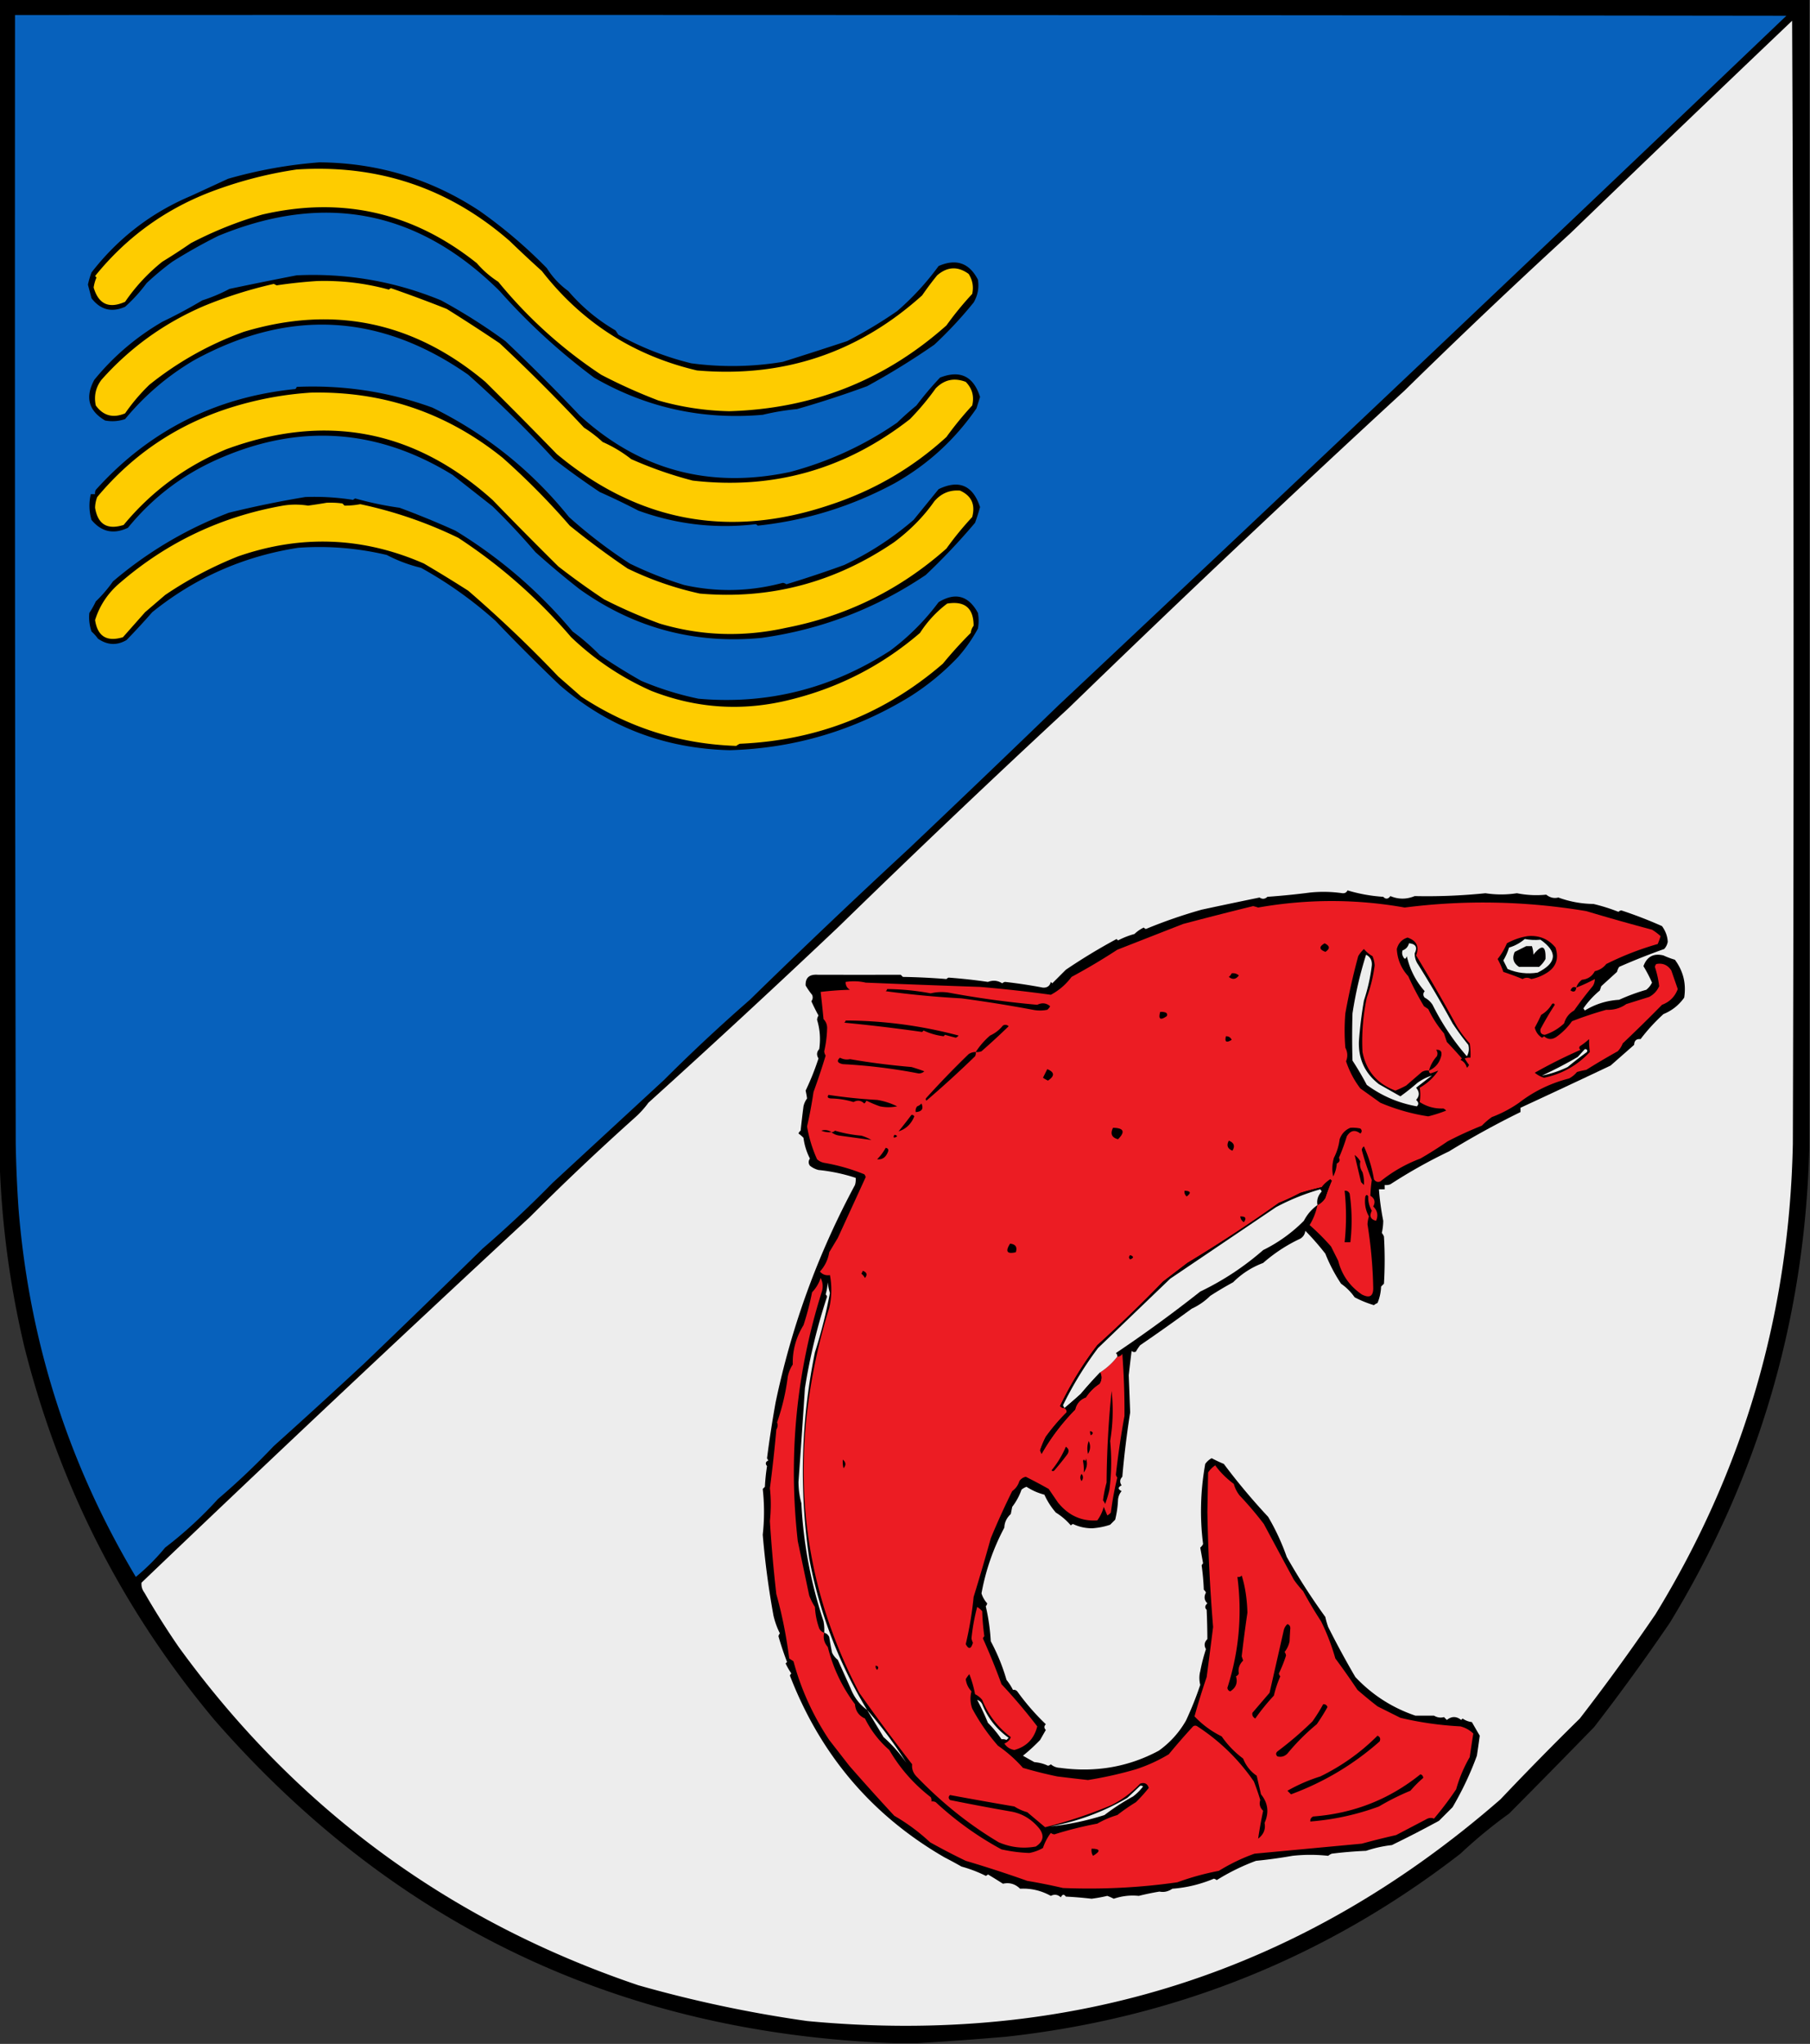 <svg xmlns="http://www.w3.org/2000/svg" width="1266" height="1429" style="shape-rendering:geometricPrecision;text-rendering:geometricPrecision;image-rendering:optimizeQuality;fill-rule:evenodd;clip-rule:evenodd"><rect width="100%" height="100%" fill="#333333" stroke="none"/><path style="opacity:1" d="M-.5-.5h1266v803c-3.05 119.569-35.55 230.24-97.5 332a1497.14 1497.14 0 0 1-53 73 8075.708 8075.708 0 0 1-59.5 60.5 339.034 339.034 0 0 0-34 28c-93.408 72.32-199.408 114.98-318 128a2386.374 2386.374 0 0 1-62 4.5h-16c-191.497-7.01-349.997-82.34-475.5-226-64.121-76.57-108.454-163.57-133-261C6.152 895.653.319 849.32-.5 802.5V-.5z"/><path style="opacity:1" fill="#0761bc" d="M10.5 10.5c413-.167 826 0 1239 .5a86104.269 86104.269 0 0 1-509 482 15079.052 15079.052 0 0 1-105 100.5 5577.101 5577.101 0 0 0-111 105.5 1202.315 1202.315 0 0 0-60 56 638946.195 638946.195 0 0 0-78 72 799.344 799.344 0 0 1-49 46 9419.853 9419.853 0 0 1-83 80.5 5264.049 5264.049 0 0 1-63 57.5 510.094 510.094 0 0 1-39 37 277.376 277.376 0 0 1-37 34 148.915 148.915 0 0 1-20.5 20.5c-47.19-79.02-74.523-164.684-82-257a874.92 874.92 0 0 1-2-46c-.5-263-.667-526-.5-789z"/><path style="opacity:1" fill="#ededed" d="M1253.5 14.5c1.17 261.5 1.33 523.166.5 785-2.37 118.722-34.37 228.39-96 329a1497.14 1497.14 0 0 1-53 73 2221.845 2221.845 0 0 0-55.5 56.5c-138.661 120.88-300.328 172.54-485 155a883.813 883.813 0 0 1-118-25c-132.389-44.75-239.556-123.58-321.5-236.5-8.5-12.33-16.5-25-24-38-1.59-2.15-2.257-4.48-2-7A24414.511 24414.511 0 0 1 370.5 851a1826.81 1826.81 0 0 1 74-70 64.231 64.231 0 0 0 9-10 7815.096 7815.096 0 0 0 133-123 8795.571 8795.571 0 0 1 161-153 12341.917 12341.917 0 0 1 235-222 4780.038 4780.038 0 0 1 116-110 31460.403 31460.403 0 0 1 155-148.5z"/><path style="opacity:1" d="M223.5 113.5c40.847.342 78.18 11.675 112 34a336.307 336.307 0 0 1 47 40c3.928 6.264 8.928 11.597 15 16 9.479 11.062 20.479 20.228 33 27.5l2 3c15.993 8.93 32.993 15.597 51 20 21.352 2.852 42.686 2.519 64-1a3481.23 3481.23 0 0 0 45-14.5 310.857 310.857 0 0 0 35-21c10.778-9.286 20.445-19.786 29-31.5 12.271-5.356 21.438-2.189 27.5 9.5.913 5.685-.087 11.018-3 16a287.222 287.222 0 0 1-27.5 29.5 519.039 519.039 0 0 1-47 29 697.159 697.159 0 0 1-49 16 174.628 174.628 0 0 0-24 4c-42.171 3.709-81.505-4.957-118-26a437.04 437.04 0 0 1-66-60.5c-56.87-56.456-122.537-69.289-197-38.5a374.364 374.364 0 0 0-32 18 195.06 195.06 0 0 0-18 15 110.747 110.747 0 0 1-15 16.5c-9.425 4.143-17.259 2.143-23.5-6l-2.5-9.5a62.035 62.035 0 0 1 2.5-8.5c18.624-23.985 41.791-41.818 69.5-53.5 8.701-4.008 17.368-8.008 26-12 21.077-6.03 42.41-9.863 64-11.5z"/><path style="opacity:1" fill="#fecc00" d="M207.5 118.5c56.881-3.723 106.548 12.944 149 50a919.542 919.542 0 0 0 22.5 21c27.981 35.909 64.148 59.076 108.5 69.5 60.338 5.221 112.838-12.279 157.5-52.5a214.1 214.1 0 0 1 10.5-14c7.132-6.145 14.465-6.479 22-1 2.756 4.272 3.589 8.939 2.5 14a223.677 223.677 0 0 0-18 22c-43.062 38.372-93.729 58.372-152 60a193.408 193.408 0 0 1-49.5-7.5 373.69 373.69 0 0 1-40-18c-27.22-17.969-51.22-39.636-72-65-5.568-3.56-10.568-7.893-15-13-44.482-35.527-94.482-46.86-150-34-17.141 4.884-33.808 11.55-50 20a420.945 420.945 0 0 1-20 13 129.675 129.675 0 0 0-26 28c-11.255 5.032-18.588 1.699-22-10a27.273 27.273 0 0 1 2-7l-1-1c22.418-27.743 50.419-47.743 84-60 18.58-6.811 37.58-11.644 57-14.5z"/><path style="opacity:1" d="M207.5 192.5c35.053-1.638 68.72 4.195 101 17.5a397.3 397.3 0 0 1 45 28.5 1347.688 1347.688 0 0 1 52 52c41.913 38.23 90.913 51.397 147 39.5 27.072-7.182 52.072-18.682 75-34.5a228.547 228.547 0 0 1 13.5-12 228.87 228.87 0 0 1 16.5-19.5c14.051-5.476 23.384-.976 28 13.5l-2.5 8c-15.112 21.967-34.279 39.467-57.5 52.5-30.052 16.132-61.885 25.965-95.5 29.5a3.647 3.647 0 0 0-1.5-1c-28.061 3.308-55.394.141-82-9.5a499.972 499.972 0 0 0-27-13 542.25 542.25 0 0 1-32-23 836.037 836.037 0 0 0-60-59c-61.724-43.106-125.724-46.439-192-10-18.393 10.864-34.393 24.53-48 41-4.547 1.545-9.213 1.879-14 1-11.62-6.886-14.12-16.386-7.5-28.5 13.324-16.314 29.157-29.814 47.5-40.5a355.62 355.62 0 0 0 28-15 112.737 112.737 0 0 0 19-8 2561.35 2561.35 0 0 1 47-9.5z"/><path style="opacity:1" fill="#fecc00" d="M221.5 196.5c17.226-.524 34.059 1.476 50.5 6a3.647 3.647 0 0 1 1.5-1 926.088 926.088 0 0 1 39 14.5 1299.765 1299.765 0 0 1 37 24 1231.38 1231.38 0 0 1 59 59 92.35 92.35 0 0 1 13 10 92.817 92.817 0 0 1 20 12c14.171 6.275 28.504 11.275 43 15 56.325 6.518 106.992-7.815 152-43a184.823 184.823 0 0 0 18-21.5c5.942-6.092 12.942-7.592 21-4.5 4.521 4.623 6.021 10.123 4.5 16.5a236.603 236.603 0 0 0-18 22c-23.562 21.568-50.729 37.402-81.5 47.5-70.341 23.739-134.008 11.906-191-35.5a3559.718 3559.718 0 0 0-50-50.5c-50.165-42.165-106.498-53.832-169-35-24.135 8.729-46.135 21.062-66 37-6.398 6.186-12.065 12.853-17 20-8.422 3.526-15.255 1.693-20.5-5.5-1.406-6.647-.073-12.647 4-18 19.91-22.394 43.743-39.56 71.5-51.5a302.217 302.217 0 0 1 49-15.5l2 1a342.95 342.95 0 0 1 28-3z"/><path style="opacity:1" d="M207.5 270.5c32.726-1.445 64.393 3.389 95 14.5 37.499 18.507 69.332 44.007 95.5 76.5a344.367 344.367 0 0 0 42.5 32.5 262.477 262.477 0 0 0 38 15c23.028 5.132 46.028 4.632 69-1.5a4.933 4.933 0 0 1 2.5 1 782.982 782.982 0 0 0 40.5-13.5c17.622-8.311 33.789-18.811 48.5-31.5 5.863-7.191 11.697-14.358 17.5-21.5 14.293-6.841 23.96-2.674 29 12.5a136.859 136.859 0 0 1-3.5 11 446.382 446.382 0 0 1-34.5 36.5c-34.97 23.544-73.303 38.211-115 44-46.66 4.42-88.993-6.913-127-34a584.238 584.238 0 0 1-31-26 496.609 496.609 0 0 0-30-32l-28-22c-52.74-32.39-107.407-36.057-164-11-24.785 10.908-45.785 26.908-63 48-10.04 4.765-18.54 2.931-25.5-5.5-1.733-5.917-1.9-11.917-.5-18h3a4.932 4.932 0 0 1 .5-3c37.213-41.357 83.713-64.857 139.5-70.5.556-.383.889-.883 1-1.5z"/><path style="opacity:1" fill="#fecc00" d="M217.5 274.5c50.273-1.105 94.939 14.062 134 45.5a509.611 509.611 0 0 1 47 47.5 583.577 583.577 0 0 0 40.5 30 226.61 226.61 0 0 0 50.5 17.5c49.158 4.275 94.491-7.725 136-36 11.275-8.433 20.608-17.933 28-28.5 4.808-5.576 10.808-8.076 18-7.5 7.996 3.61 10.829 9.777 8.5 18.5a223.677 223.677 0 0 0-18 22c-32.358 28.762-69.858 47.262-112.5 55.5-29.878 6.57-59.211 5.57-88-3a352.795 352.795 0 0 1-39-17 530.046 530.046 0 0 1-32-23 3015.268 3015.268 0 0 1-46-46.5c-54.684-49.036-116.684-60.87-186-35.5-28.495 11.789-52.495 29.456-72 53-11.418 3.632-18.085-.368-20-12a22.12 22.12 0 0 1 1.5-7.5c25.669-30.77 57.836-51.937 96.5-63.5 17.457-5.194 35.124-8.361 53-9.5z"/><path style="opacity:1" d="M213.5 347.5a172.763 172.763 0 0 1 33.5 2 3.647 3.647 0 0 1 1.5-1 232.652 232.652 0 0 0 31 6.5 615.586 615.586 0 0 1 39 16c31.147 18.975 58.481 42.475 82 70.5a150.407 150.407 0 0 1 19 16.5 407.687 407.687 0 0 0 29 18 214.321 214.321 0 0 0 40 12.5c48.032 4.261 92.698-6.906 134-33.5 13-9.667 24.333-21 34-34 11.74-7.088 20.906-4.588 27.5 7.5a30.485 30.485 0 0 1 0 11c-3.953 7.266-8.62 13.933-14 20a175.281 175.281 0 0 1-33.5 27.5c-38.764 23.687-80.764 36.187-126 37.5-45.476-1.073-85.143-16.24-119-45.5a1433.5 1433.5 0 0 1-45-45 282.98 282.98 0 0 0-52-37 104.129 104.129 0 0 1-24-9c-20.484-4.85-41.151-6.517-62-5-38.107 5.916-72.107 20.916-102 45a501.833 501.833 0 0 1-18 19.5c-6.763 3.929-13.43 3.596-20-1a31.83 31.83 0 0 0-4.5-5c-1.469-4.343-1.969-8.676-1.5-13 1.7-2.539 3.2-5.205 4.5-8a95.12 95.12 0 0 0 12-14c24.191-20.601 51.191-36.601 81-48a712.148 712.148 0 0 1 53.5-11z"/><path style="opacity:1" fill="#fecc00" d="M228.5 351.5a60.931 60.931 0 0 1 11 .5l1.5 1.5c3.639.03 7.306-.304 11-1 23.732 5.022 46.565 12.856 68.5 23.5 29.451 19.263 55.785 42.43 79 69.5 16.494 15.747 35.161 28.247 56 37.5 32.015 12.543 64.682 14.543 98 6 33.698-8.395 63.698-23.895 90-46.5 5.103-7.938 11.436-14.771 19-20.5 12.306-2.021 18.473 3.146 18.5 15.5-1.117 1.449-1.784 3.116-2 5a293.302 293.302 0 0 0-19.5 21.5c-40.479 35.002-87.812 53.669-142 56a9.454 9.454 0 0 0-2.5 1.5c-39.431-1.302-75.597-12.802-108.5-34.5a3935.137 3935.137 0 0 0-16-14 891.356 891.356 0 0 0-63-60 981.328 981.328 0 0 0-31-19c-42.586-18.653-85.92-20.32-130-5-18.033 7.181-35.033 16.181-51 27l-14 12c-5.19 5.854-10.356 11.687-15.5 17.5-11.265 3.435-17.765-.565-19.5-12 3.33-10.523 9.33-19.357 18-26.5 32.746-28.118 70.579-45.951 113.5-53.5 5.641-.929 11.475-.929 17.5 0 4.467-.614 8.8-1.28 13-2z"/><path style="opacity:1" d="M942.5 622.5a110.2 110.2 0 0 0 25 4.5c1.74 1.827 3.407 1.66 5-.5 5.613 2.351 11.28 2.351 17 0 16.45.36 32.95-.307 49.5-2a71.81 71.81 0 0 0 22 0c6.85 1.371 13.68 1.704 20.5 1 2.65 2.108 5.48 2.775 8.5 2 7.88 2.889 16.05 4.389 24.5 4.5a125.61 125.61 0 0 1 17.5 5.5 3.947 3.947 0 0 1 2-1 298.165 298.165 0 0 1 28.5 11c2.51 3.511 3.84 7.177 4 11-.36 1.921-1.19 3.588-2.5 5a455.682 455.682 0 0 0-31.5 12.5 11.381 11.381 0 0 0-1.5 3.5c-3.67 3.333-7.33 6.667-11 10-.33 1-.67 2-1 3a62.113 62.113 0 0 0-11.5 12.5c.33.5.67 1 1 1.5 7.32-4.485 15.32-6.985 24-7.5a138.542 138.542 0 0 1 19-7 14.506 14.506 0 0 0 4-5 98.648 98.648 0 0 0-6-11.5c2.41-6.663 7.08-9.163 14-7.5a57.798 57.798 0 0 0 8 3c5.86 7.904 8.03 16.737 6.5 26.5-3.71 5.239-8.54 9.072-14.5 11.5-6.06 5.541-11.39 11.374-16 17.5-2.89-.28-4.39 1.053-4.5 4-5.53 4.87-11.03 9.703-16.5 14.5a7141.14 7141.14 0 0 1-63 29.5v3a613.418 613.418 0 0 0-50 27.5 359.66 359.66 0 0 0-41 23 8.43 8.43 0 0 1-4 .5v3h-4a177.653 177.653 0 0 0 3 22 38.555 38.555 0 0 1-1 8.5 9.454 9.454 0 0 1 1.5 2.5c.667 11 .667 22 0 33l-2 2c-.145 4.023-.979 7.856-2.5 11.5a9.454 9.454 0 0 0-2.5 1.5 73.697 73.697 0 0 1-13.5-5.5 38.199 38.199 0 0 0-9.5-9.5 113.72 113.72 0 0 1-11-21 183.55 183.55 0 0 0-14-16c-.293 2.425-1.459 4.258-3.5 5.5-9.423 4.406-18.089 10.073-26 17-7.953 2.979-14.953 7.479-21 13.5a255.664 255.664 0 0 0-16 9.5c-3.735 3.714-8.069 6.714-13 9a1359.28 1359.28 0 0 1-36 25.5 32.367 32.367 0 0 0-3 4.5c-1.049.492-2.049.326-3-.5a1257.935 1257.935 0 0 0-2 17c.339 8.7.672 17.367 1 26a642.892 642.892 0 0 0-5.5 45c-1.788 1.83-1.954 3.83-.5 6-2.667 1.33-2.667 2.67 0 4-1.434 1.72-2.267 3.72-2.5 6a68.88 68.88 0 0 1-2 14c-1.167 1.17-2.333 2.33-3.5 3.5-3.755 1.32-7.922 2.16-12.5 2.5-4.798.01-9.298-.99-13.5-3-.586.21-1.086.54-1.5 1a44.983 44.983 0 0 0-10.5-9 50.617 50.617 0 0 1-8-12.5 42.041 42.041 0 0 1-12.5-5.5 11.126 11.126 0 0 0-3.5 2 42.55 42.55 0 0 1-6.5 12l-1 5c-2.941 2.8-4.441 5.97-4.5 9.5-7.706 14.45-13.039 29.78-16 46 .798 2.59 2.131 4.92 4 7a3.947 3.947 0 0 1-1 2 144.016 144.016 0 0 1 3.5 24.5 137.79 137.79 0 0 1 11 27c1.813 2.26 3.313 4.59 4.5 7 1.175-.22 2.175.11 3 1a164.439 164.439 0 0 0 20 23c-1.333 1.33-1.333 2.67 0 4a1878.3 1878.3 0 0 0-4 7 124.2 124.2 0 0 1-12 11c2.58 1.5 5.247 3 8 4.5 3.332.25 6.499 1.08 9.5 2.5a3.92 3.92 0 0 0 2-1c1.826 1.57 3.993 2.41 6.5 2.5 24.824 3.37 47.824-.63 69-12 7.858-5.62 14.191-12.62 19-21a234.05 234.05 0 0 0 10-25c-.787-3.37-.787-6.54 0-9.5a124.153 124.153 0 0 1 4-15.5c-1.482-2.59-1.148-4.93 1-7a552.28 552.28 0 0 0-.5-20.5c-1.452-1.41-1.285-2.91.5-4.5-2.206-2.21-2.54-4.71-1-7.5a4.473 4.473 0 0 0-1.5-2 166.19 166.19 0 0 0-1.5-17c.209-.59.543-1.09 1-1.5l-2-11a7.239 7.239 0 0 0 2-2.5c-2.372-18.46-1.872-37.13 1.5-56a12.965 12.965 0 0 1 4.5-4 97.876 97.876 0 0 0 8.5 4 447.676 447.676 0 0 0 31 37c5.226 8.87 9.56 18.21 13 28a444.377 444.377 0 0 0 27 42 54.628 54.628 0 0 0 2 7 612.462 612.462 0 0 0 19 35c11.738 12.47 25.738 21.47 42 27 4.348.01 8.681.01 13 0 2.32 1.34 4.66 1.68 7 1l2 2c3.33-2.67 6.67-2.67 10 0l1-1c1.94 1.36 4.11 2.2 6.5 2.5 1.8 3.15 3.63 6.31 5.5 9.5-.6 4.59-1.27 9.26-2 14-4.46 12.26-10.12 24.26-17 36l-9.5 9.5a769.423 769.423 0 0 1-33 17 86.09 86.09 0 0 0-18 4c-8.029.34-16.029 1-24 2-.916.37-1.75.87-2.5 1.5-8.4-.92-16.733-.92-25 0a339.215 339.215 0 0 1-25.5 3.5 150.407 150.407 0 0 0-27.5 13.5 3.92 3.92 0 0 0-2-1c-9.459 3.95-19.126 6.28-29 7-2.865 1.97-5.865 2.64-9 2-4.86.8-9.693 1.8-14.5 3-5.857-.62-11.69.05-17.5 2a36.526 36.526 0 0 0-4.5-2c-3.618.85-7.284 1.52-11 2-5.98-.7-11.98-1.2-18-1.5-1.249-1.82-2.415-1.66-3.5.5-2.167-1.96-4.501-2.3-7-1-6.791-3.75-13.958-5.41-21.5-5-3.388-3.35-7.388-4.51-12-3.5a362.67 362.67 0 0 0-10.5-6.5c-.414.46-.914.79-1.5 1a93.24 93.24 0 0 0-17-6.5 345.996 345.996 0 0 0-12-6.5c-50.593-29.27-86.593-71.6-108-127 .209-.59.543-1.09 1-1.5a48.485 48.485 0 0 1-4-7c.333-.33.667-.67 1-1a212.808 212.808 0 0 1-6-18c.145-.77.478-1.44 1-2a55.672 55.672 0 0 1-4.5-12.5 583.453 583.453 0 0 1-7.5-56.5c1.185-10.6 1.185-21.26 0-32l1.5-1.5c.246-4.87.746-9.71 1.5-14.5-1.398-1.65-1.064-2.98 1-4a3.595 3.595 0 0 1-1-1.5 781.711 781.711 0 0 1 6-39c11.163-53.298 29.663-103.964 55.5-152a12.93 12.93 0 0 0 .5-5 121.736 121.736 0 0 0-26-5.5 15.39 15.39 0 0 1-6-3c-1.149-1.604-1.149-3.27 0-5a43.4 43.4 0 0 1-4.5-14.5 23.65 23.65 0 0 0-3.5-3 4.457 4.457 0 0 1 1.5-2 664.489 664.489 0 0 1 2-17 14.325 14.325 0 0 1 2.5-5.5 62.323 62.323 0 0 0-1-5.5 183.337 183.337 0 0 0 9-22.5c-1.476-2.349-1.31-4.516.5-6.5 1.019-7.043.519-13.876-1.5-20.5a6.293 6.293 0 0 1 1-3 130.732 130.732 0 0 1-5-10c1.054-1.388 1.22-2.888.5-4.5a48.247 48.247 0 0 1-4.5-6.5c-.245-5.407 2.588-7.907 8.5-7.5 19.543.047 38.877.047 58 0l1.5 1.5c10.244.179 20.41.679 30.5 1.5a3.647 3.647 0 0 1 1.5-1 385.699 385.699 0 0 1 27.5 3c3.588-1.341 6.921-1.007 10 1a3.943 3.943 0 0 1 2-1 349.56 349.56 0 0 1 26.5 4c2.972.147 4.806-1.187 5.5-4l1 1 9.5-9.5a409.152 409.152 0 0 1 35.5-21.5l1 1a56.97 56.97 0 0 1 11.5-4.5 24.108 24.108 0 0 1 6.5-4.5c.414.457.914.791 1.5 1a350.705 350.705 0 0 1 39-13.5 4191.96 4191.96 0 0 1 40.5-8.5c1.923 1.302 3.757 1.135 5.5-.5a504.1 504.1 0 0 0 30-3 92.516 92.516 0 0 1 22.5.5c1.699.113 2.866-.553 3.5-2z"/><path style="opacity:1" fill="#ec1c23" d="M1102.5 690.5c4.48-1.743 8.82-3.743 13-6 .01 1.808-.49 3.475-1.5 5a270.366 270.366 0 0 0-13 17c-3.52 2.016-5.85 5.016-7 9a35.1 35.1 0 0 1-13.5 8c-2.39-.212-3.39-1.545-3-4a224.043 224.043 0 0 1 10-17c-.5-1.021-1.17-1.188-2-.5a20.187 20.187 0 0 1-7.5 7.5 145.73 145.73 0 0 1-4.5 9c.78 3.05 2.44 5.384 5 7a3.595 3.595 0 0 0 1.5-1c2.59 2.337 5.43 2.504 8.5.5a44.204 44.204 0 0 0 11-11c7.8-3.046 15.8-5.712 24-8 5.22.25 9.88-1.083 14-4 5.33-1.667 10.67-3.333 16-5 3.19-1.695 5.53-4.195 7-7.5a66.131 66.131 0 0 0-3-13.5 3.92 3.92 0 0 1 1-2c4.45-.86 7.95.64 10.5 4.5 1.51 4.344 3.01 8.677 4.5 13-1.97 5.308-5.64 8.974-11 11a1060.081 1060.081 0 0 1-27.5 27 15.815 15.815 0 0 1-3.5 5.5c-7.46 4.15-14.8 8.484-22 13-2.2.373-4.36.873-6.5 1.5a18.073 18.073 0 0 1-5.5 4.5c-13.02 3.344-24.68 9.01-35 17a86.364 86.364 0 0 1-19 10 47.281 47.281 0 0 0-7 6 253.213 253.213 0 0 0-24 11 286.21 286.21 0 0 1-19 12c-10.255 3.85-19.589 9.183-28 16-1.867.711-3.367.211-4.5-1.5a92.102 92.102 0 0 0-7-23c-.87.608-1.37 1.441-1.5 2.5a176.452 176.452 0 0 0 7 21 96.924 96.924 0 0 0-1 11c3.02 1.89 3.686 4.39 2 7.5 2.972 2.906 3.639 6.24 2 10-3.873-.924-4.873-3.258-3-7-1.82-3.275-2.653-6.609-2.5-10-.667-1.333-1.333-1.333-2 0-.751 4.925.082 9.591 2.5 14a20.111 20.111 0 0 0-1 5.5 322.582 322.582 0 0 1 4 44c.218 6.225-2.448 7.892-8 5-8.488-5.818-13.988-13.652-16.5-23.5l-5-10a159.435 159.435 0 0 0-15-15c2.589-4.207 4.422-8.874 5.5-14 2.24-1.068 4.074-2.734 5.5-5 1.295-4.11 2.795-8.11 4.5-12l-1-1a23.605 23.605 0 0 0-6 5.5 249.034 249.034 0 0 0-15 4c-4.88 2.607-9.88 4.94-15 7a1024.164 1024.164 0 0 1-64 42l-17 13a966.672 966.672 0 0 1-46 44.5 244.08 244.08 0 0 0-26 42.5c.744 1.039 1.744 1.539 3 1.5 1.239.712 1.739 1.712 1.5 3a142.312 142.312 0 0 0-14.5 17 69.336 69.336 0 0 0-4 9.5l1 2.5c6.43-11.28 14.263-21.614 23.5-31 1.023-4.258 3.523-7.091 7.5-8.5 2.5-3.833 5.667-7 9.5-9.5 1.656-2.553 1.823-5.219.5-8a47.06 47.06 0 0 0 12-11c1.517-.011 2.684-.677 3.5-2a521.13 521.13 0 0 1 1.5 43.5 606.962 606.962 0 0 0-6 41c.145.77.478 1.44 1 2a217.55 217.55 0 0 0-4.5 24.5 7.248 7.248 0 0 1-2.5 2l-2.5-6a27.904 27.904 0 0 1-4.5 9.5c-10.999.73-20.166-3.43-27.5-12.5-2.167-3.17-4.333-6.33-6.5-9.5a357.983 357.983 0 0 0-16-8.5c-1.883.38-3.383 1.38-4.5 3-.861 2.87-2.528 5.2-5 7a513.783 513.783 0 0 0-15 33 1491.4 1491.4 0 0 1-12 41c-1.058 10.92-2.891 21.92-5.5 33 2.026 3.86 3.692 3.53 5-1-.487-.95-.82-1.95-1-3 .739-7.46 2.072-14.8 4-22 1.314.81 2.481 1.81 3.5 3 .19 5.92.69 11.75 1.5 17.5-.457.41-.791.91-1 1.5a464.944 464.944 0 0 1 13 32 389.739 389.739 0 0 1 25 29.5c-2.148 8.65-7.481 14.15-16 16.5-3.012-.5-5.345-2-7-4.5 2.343-1.01 3.843-2.51 4.5-4.5-9.065-6.79-15.732-15.45-20-26a14.506 14.506 0 0 0-5-4 78.105 78.105 0 0 0-4-14 20.737 20.737 0 0 0-2.5 3.5c.419 3.28 1.753 6.11 4 8.5-1.062 4-.895 8 .5 12a138.524 138.524 0 0 0 18 26 97.17 97.17 0 0 1 17.5 15.5c7.852 2.3 15.852 4.3 24 6 7.173.88 14.339 1.72 21.5 2.5a273.244 273.244 0 0 0 33.5-7.5c8.09-2.64 15.757-6.14 23-10.5a462.35 462.35 0 0 1 17-19.5c1-.67 2-.67 3 0 15.748 10.27 28.914 23.1 39.5 38.5 1.71 4.31 3.21 8.64 4.5 13-.92 2.77-.254 5.27 2 7.5a325.21 325.21 0 0 0-3.5 19.5c3.847-2.92 5.347-6.59 4.5-11 3.254-7.3 2.421-13.97-2.5-20l-3-13c-4.337-2.97-7.503-6.97-9.5-12-5.882-4.38-10.882-9.55-15-15.5-7.21-3.55-13.544-8.22-19-14a498.011 498.011 0 0 1 8.5-27.5c1.53-11.53 3.03-23.2 4.5-35a1261.293 1261.293 0 0 1-4-80.5l.5-27.5c1.333-2 3-3.67 5-5 3.33 4.67 7.664 9 13 13a22.557 22.557 0 0 0 4 8 244.244 244.244 0 0 1 17 20 8169.342 8169.342 0 0 0 21 39 74.335 74.335 0 0 0 6.5 8 291.918 291.918 0 0 0 12.5 21c4.09 8.25 7.423 16.92 10 26a547.47 547.47 0 0 1 15.5 22c4.563 3.96 9.23 7.8 14 11.5a4676.71 4676.71 0 0 0 16 8c13.555 3.23 27.56 5.23 42 6 3.45.89 6.45 2.56 9 5-.86 5.45-1.7 10.95-2.5 16.5-4.08 7.01-7.25 14.51-9.5 22.5-4.76 7.1-9.93 13.94-15.5 20.5-1.77-.78-3.603-.61-5.5.5-7 3.67-14 7.33-21 11a554.162 554.162 0 0 0-24 6c-25.011 2.33-50.011 4.67-75 7-8.447 2.97-16.78 6.97-25 12a187.179 187.179 0 0 0-29 8c-26.123 3.76-52.789 5.1-80 4a416.527 416.527 0 0 0-25-5 841.244 841.244 0 0 0-43-14 454.666 454.666 0 0 1-25-13 136.526 136.526 0 0 0-25-18.5 1638.177 1638.177 0 0 1-31.5-35l-14-18c-11.416-17.15-19.75-35.48-25-55-1-.67-2-1.33-3-2-1.962-15.58-4.962-30.58-9-45a984.551 984.551 0 0 1-4.5-51c.811-8.02.811-15.69 0-23a961.554 961.554 0 0 0 4.5-41c1.019-1.769 1.186-3.436.5-5a154.22 154.22 0 0 0 7.5-32c.644-3.109 1.811-5.943 3.5-8.5-.253-9.814 2.247-18.981 7.5-27.5a194.295 194.295 0 0 0 6-23 26.347 26.347 0 0 0 6-10c1.457 2.866 1.79 5.866 1 9-18.052 56.921-23.718 115.25-17 175l8 38a41.244 41.244 0 0 0 4 8 52.475 52.475 0 0 0 3 15c.759 1.56 1.926 2.56 3.5 3-.895 3.67-.062 7.01 2.5 10 3.654 14.64 9.988 27.97 19 40 .383 4.71 2.717 8.05 7 10 4.239 8.5 9.905 15.83 17 22 7.435 12.78 17.102 23.78 29 33 .483.95.649 1.95.5 3a4.949 4.949 0 0 1 3 .5c13.991 12.98 29.325 23.98 46 33 6.608 1.47 13.108 2.3 19.5 2.5 3.402-.64 6.569-1.8 9.5-3.5a35.557 35.557 0 0 1 5.5-10.5c.725.56 1.558.89 2.5 1a254.535 254.535 0 0 1 30-7.5c4.355-2.54 9.021-4.54 14-6 4.159-3.25 8.492-6.25 13-9 3.242-3.18 6.242-6.51 9-10-.943-2.98-2.943-3.98-6-3a73.426 73.426 0 0 1-20 15 317.348 317.348 0 0 1-46.5 15.5c-4.187-3.52-8.353-7.02-12.5-10.5a32.621 32.621 0 0 1-9-4 2856.41 2856.41 0 0 1-45-8c-1.211 1.11-1.211 2.28 0 3.5a1578.46 1578.46 0 0 0 42.5 8c7.943 1.37 14.61 5.37 20 12 3.599 4.91 2.766 9.07-2.5 12.5-8.887 1.64-17.554.64-26-3-20.425-12.14-39.425-27.3-57-45.5-2.703-2.63-3.869-5.63-3.5-9a1353.628 1353.628 0 0 1-37-50c-32.979-62.84-44.979-129.51-36-200a397.818 397.818 0 0 1 15-69c1.77-7.632 1.937-15.299.5-23-2.864.436-5.197-.397-7-2.5 3.481-3.83 5.648-8.33 6.5-13.5l6-10c6.49-14.121 12.99-28.287 19.5-42.5a3.943 3.943 0 0 0-1-2 134.152 134.152 0 0 0-28-8c-1.921-.36-3.588-1.194-5-2.5a91.857 91.857 0 0 1-7-23 302.273 302.273 0 0 0 4.5-24 493.958 493.958 0 0 0 8.5-25.5 6.293 6.293 0 0 1-1-3c1.201-5.322 1.868-10.489 2-15.5.205-2.729-.628-5.062-2.5-7a905.846 905.846 0 0 0-2-19 220.832 220.832 0 0 1 20.5-1.5c-2.107-1.264-3.107-3.097-3-5.5 4.848-.713 9.515-.547 14 .5a12235.32 12235.32 0 0 0 80 3 936.194 936.194 0 0 1 49.5 5.5c5.732-3.061 10.565-7.227 14.5-12.5a436.453 436.453 0 0 0 32-19 34996.13 34996.13 0 0 1 46-18 2683.347 2683.347 0 0 1 49-12.5c1.189.256 2.356.589 3.5 1 34.401-6.044 68.568-6.044 102.5 0 42.22-5.399 84.55-4.566 127 2.5 15.58 4.653 30.91 8.986 46 13a39.546 39.546 0 0 1 6 4.5 65.6 65.6 0 0 1-2 5.5 207.626 207.626 0 0 0-36 14c-2.03 2.579-4.7 4.246-8 5-1.94 3.607-4.94 5.607-9 6-1.94 1.432-3.27 3.265-4 5.5z"/><path style="opacity:1" d="M1068.5 654.5c8.02-.714 14.52 1.953 19.5 8 2.65 8.2.15 14.367-7.5 18.5a29.815 29.815 0 0 1-9.5 3.5c-2.05-1.192-4.05-1.192-6 0a210.779 210.779 0 0 0-13.5-5c-1.02-3.055-2.36-6.055-4-9a45.392 45.392 0 0 0 6.5-11c4.65-2.551 9.48-4.218 14.5-5zM984.5 655.5c6.355 2.164 8.355 6.331 6 12.5a1204.32 1204.32 0 0 1 28.5 49.5 79.325 79.325 0 0 0 9 12c.5 3.317.67 6.65.5 10a8.43 8.43 0 0 0-4 .5 33.095 33.095 0 0 0 3 4.5 4.486 4.486 0 0 1-1.5 2c-.69-2.557-2.19-4.391-4.5-5.5.33-.333.67-.667 1-1a265.368 265.368 0 0 0-10.5-11.5c-.67-2-1.33-4-2-6a76.476 76.476 0 0 1-11-17l-3-2a199.481 199.481 0 0 1-11-21c-4.931-5.402-7.597-11.735-8-19 1.085-4.1 3.585-6.767 7.5-8z"/><path style="opacity:1" fill="#edeeed" d="M1066.5 656.5c3.62.686 7.29.852 11 .5 12.17 8.56 11.5 16.227-2 23-7.27 1.149-14.27.316-21-2.5l-3-6c1.73-2.87 3.06-5.87 4-9 4.11-1.222 7.78-3.222 11-6z"/><path style="opacity:1" d="M926.5 659.5c3.767 1.826 3.933 3.826.5 6-4.39-1.66-4.556-3.66-.5-6z"/><path style="opacity:1" fill="#edeeed" d="M985.5 659.5c4.769.427 6.103 2.76 4 7-.034 2.933.799 5.6 2.5 8a789.947 789.947 0 0 1 24 41 190.538 190.538 0 0 0 11 15c.75 2.803.42 5.47-1 8-9.48-10.931-17.48-22.931-24-36-1.41-2.151-3.239-3.818-5.5-5-1.247-1.506-1.247-3.006 0-4.5-6.248-7.061-10.415-15.227-12.5-24.5-.743 2.145-1.576 2.311-2.5.5-.83-1.465-.996-2.965-.5-4.5 2.391-.89 3.891-2.557 4.5-5z"/><path style="opacity:1" d="M1067.5 661.5h4c.7 2.178 1.04 4.178 1 6 6.03-7.523 8.87-6.523 8.5 3a18.746 18.746 0 0 1-4.5 5.5c-4.74-.035-9.4-.035-14 0-4.03-2.628-5.03-6.128-3-10.5 2.69-1.343 5.35-2.676 8-4zM999.5 748.5c-.131.876.202 1.543 1 2 1.88-.593 3.72-1.26 5.5-2-3.22 4.872-7.551 8.872-13 12a30.73 30.73 0 0 1 0 10c4.963 3.228 10.46 4.728 16.5 4.5.81.308 1.47.808 2 1.5a100.28 100.28 0 0 1-12.5 4c-11.32-1.69-22.486-4.857-33.5-9.5a4243.772 4243.772 0 0 0-14-10c-4.36-5.717-7.693-12.05-10-19 1.292-3.221 1.126-6.387-.5-9.5-.667-8-.667-16 0-24a473.29 473.29 0 0 1 9-40 22.755 22.755 0 0 1 4-5 21.53 21.53 0 0 0 6 5 19.717 19.717 0 0 1 1.5 6.5 105.89 105.89 0 0 1-5.5 22.5 146.765 146.765 0 0 0-3 38c2.579 13.252 10.246 22.252 23 27a76.643 76.643 0 0 0 7.5-3.5c3.626-3.157 7.293-6.323 11-9.5 1.545-.952 3.212-1.285 5-1z"/><path style="opacity:1" fill="#edeeed" d="M955.5 667.5c2.942 1.482 4.276 3.982 4 7.5a123.983 123.983 0 0 1-5.5 24.5 291.73 291.73 0 0 0-3.5 28.5c-.451 12.43 4.216 22.43 14 30l15 8.5a163.62 163.62 0 0 0 12-9.5c3.201-2.267 6.534-3.934 10-5a2230.316 2230.316 0 0 0-11 8.5c2.473 2.914 2.473 5.748 0 8.5 1.812 1.627 1.979 3.127.5 4.5-12.857-2.284-24.524-7.284-35-15a215.783 215.783 0 0 0-10-17 558.573 558.573 0 0 1 0-33 271.02 271.02 0 0 1 9.5-41z"/><path style="opacity:1" d="M861.5 680.5c1.929-.269 3.595.231 5 1.5-2.047 2.766-4.38 3.099-7 1 .881-.708 1.547-1.542 2-2.5zM1102.5 690.5c-.33 2.775-1.67 3.441-4 2 .87-2.296 2.2-2.963 4-2zM620.5 691.5a175.18 175.18 0 0 1 30.5 3 31.7 31.7 0 0 1 12.5-.5 660.769 660.769 0 0 0 62 8.5c3.354-1.613 6.354-1.28 9 1a7.248 7.248 0 0 1-2 2.5 25.238 25.238 0 0 1-10 0 973.684 973.684 0 0 0-50-8 664.937 664.937 0 0 1-53-5c.556-.383.889-.883 1-1.5zM811.5 707.5a8.43 8.43 0 0 1 4 .5c.951.718 1.117 1.551.5 2.5-4.409 3.051-5.909 2.051-4.5-3zM591.5 713.5c26.658.094 52.991 3.594 79 10.5a4.457 4.457 0 0 1-2 1.5 167.912 167.912 0 0 1-7.5-2l-1 1a46.809 46.809 0 0 1-14-4l-1 1a1174.275 1174.275 0 0 0-54.5-6.5c.556-.383.889-.883 1-1.5zM682.5 735.5c2.634-4.155 5.967-7.988 10-11.5 3.543-1.608 6.543-3.942 9-7 1.444-.781 2.777-.614 4 .5a488.572 488.572 0 0 1-19 17.5 8.43 8.43 0 0 1-4 .5zM857.5 724.5c1.859-.039 3.192.794 4 2.5-3.713 2.287-5.047 1.454-4-2.5zM1111.5 726.5c-.09 2.811.08 5.811.5 9-8.72 9.362-19.38 15.362-32 18a17.924 17.924 0 0 1-6.5-3.5 357.81 357.81 0 0 1 32-16c-.95-.718-1.12-1.551-.5-2.5a50.795 50.795 0 0 0 6.5-5zM999.5 748.5c1.03-3.717 2.86-7.05 5.5-10 .72-1.612.55-3.112-.5-4.5 3.15-.238 4.32 1.262 3.5 4.5-1.27 4.762-4.1 8.095-8.5 10z"/><path style="opacity:1" fill="#edeeed" d="M1108.5 733.5c1.53.017 2.03.684 1.5 2a323.405 323.405 0 0 0-13.5 10.5c-5.83 2.831-11.83 4.831-18 6a296.578 296.578 0 0 0 25-13 421.2 421.2 0 0 0 5-5.5z"/><path style="opacity:1" d="M682.5 735.5a4.934 4.934 0 0 1-.5 3 744.608 744.608 0 0 1-34 31c-.667-.667-.667-1.333 0-2a635.433 635.433 0 0 1 29.5-30.5c1.525-1.009 3.192-1.509 5-1.5zM587.5 739.5c2.373 1.194 4.707 1.527 7 1 13.955 2.425 28.288 4.259 43 5.5 3.083.895 6.083 1.895 9 3-1.1 1.023-2.433 1.523-4 1.5a383.59 383.59 0 0 0-53-6.5c-3.772-.81-4.439-2.31-2-4.5zM732.5 747.5c5.173 2.095 5.34 4.761.5 8a26.585 26.585 0 0 1-3.5-2l3-6zM579.5 765.5a357.384 357.384 0 0 0 34 3.5c4.938.813 9.605 2.313 14 4.5-4.145.816-8.145.816-12 0a79.26 79.26 0 0 1-9.5-4 4.457 4.457 0 0 1-1.5 2c-2.234-2.182-4.734-2.515-7.5-1a56.67 56.67 0 0 0-15.5-2.5c-2.435-.075-3.102-.908-2-2.5zM644.5 771.5c1.663 3.707.329 5.707-4 6-.262-1.478.071-2.811 1-4 1.239-.442 2.239-1.109 3-2zM637.5 779.5c.876-.131 1.543.202 2 1-2.147 5.354-5.814 8.854-11 10.5a367.41 367.41 0 0 0 9-11.5zM778.5 788.5c7.559.11 8.726 2.777 3.5 8-4.41-1.169-5.576-3.835-3.5-8zM944.5 788.5c2.357-.163 4.69.003 7 .5 1.231 1.183 1.231 2.349 0 3.5-3.79-2.875-6.957-2.208-9.5 2a134.853 134.853 0 0 1-5.5 15c.976 1.623.476 2.957-1.5 4-.198 3.202-1.031 6.202-2.5 9-.935-4.326-.768-8.66.5-13a38.327 38.327 0 0 0 4-13c1.396-3.861 3.896-6.528 7.5-8zM581.5 791.5a13.116 13.116 0 0 1-7-1c2.481-.798 4.814-.465 7 1zM581.5 791.5c.996.086 1.829-.248 2.5-1a90.72 90.72 0 0 0 18.5 3.5 32.5 32.5 0 0 1 7 3c-7.28-.981-14.614-1.981-22-3-2.352-.24-4.352-1.073-6-2.5zM625.5 793.5c.876-.131 1.543.202 2 1-2.308 1.373-2.975 1.04-2-1zM859.5 797.5c3.68 1.463 4.513 3.797 2.5 7-3.436-1.414-4.27-3.747-2.5-7zM619.5 802.5c1.725.343 2.225 1.343 1.5 3-1.5 3.741-4 5.407-7.5 5a34.482 34.482 0 0 0 6-8zM947.5 807.5c1.588 1.141 2.921 2.641 4 4.5-.619 2.544-.119 5.044 1.5 7.5.868 2.985 1.201 5.985 1 9l-2-2a3892.34 3892.34 0 0 1-4.5-19zM921.5 842.5c-.665-3.462.335-6.628 3-9.5l-1-1.5a155.978 155.978 0 0 0-31 12.5l-74 50c-16.886 16.222-33.72 32.389-50.5 48.5a245.031 245.031 0 0 0-24.5 40c.363.683.696 1.35 1 2-1.256.039-2.256-.461-3-1.5a244.08 244.08 0 0 1 26-42.5 966.672 966.672 0 0 0 46-44.5l17-13a1024.164 1024.164 0 0 0 64-42c5.12-2.06 10.12-4.393 15-7a249.034 249.034 0 0 1 15-4 23.605 23.605 0 0 1 6-5.5l1 1a118.812 118.812 0 0 0-4.5 12c-1.426 2.266-3.26 3.932-5.5 5z"/><path style="opacity:1" fill="#ededed" d="M921.5 842.5c-3.967 2.813-7.134 6.479-9.5 11a105.36 105.36 0 0 1-28.5 20.5 193.91 193.91 0 0 1-44 29 942.176 942.176 0 0 1-59 43c.752.671 1.086 1.504 1 2.5a47.06 47.06 0 0 1-12 11 295.126 295.126 0 0 0-13.5 15 379.3 379.3 0 0 1-11.5 10 43.836 43.836 0 0 0-1-2 245.031 245.031 0 0 1 24.5-40c16.78-16.111 33.614-32.278 50.5-48.5l74-50a155.978 155.978 0 0 1 31-12.5l1 1.5c-2.665 2.872-3.665 6.038-3 9.5z"/><path style="opacity:1" d="M828.5 832.5c4.364.165 4.864 1.498 1.5 4-1.188-1.063-1.688-2.397-1.5-4zM940.5 832.5c1.624-.14 2.79.527 3.5 2a130.091 130.091 0 0 1 .5 34h-4a170.155 170.155 0 0 0 0-36zM867.5 850.5c3.723-.142 4.556 1.191 2.5 4-1.481-.971-2.315-2.304-2.5-4zM706.5 869.5c3.859.395 5.192 2.395 4 6-6.156 1.446-7.489-.554-4-6zM790.5 877.5c2.625.966 2.625 1.966 0 3-1.062-.925-1.062-1.925 0-3zM603.5 888.5c2.858 1.035 3.358 2.702 1.5 5a10.756 10.756 0 0 0-2.5-3c.363-.683.696-1.35 1-2z"/><path style="opacity:1" fill="#edeeed" d="M606.5 1195.5c-5.246-3.78-9.079-8.78-11.5-15-3-6.67-6-13.33-9-20a14.478 14.478 0 0 1-4-5c-.774-3.65-1.441-7.31-2-11-.759-1.56-1.926-2.56-3.5-3 .164-2.69-.003-5.35-.5-8-8.908-26.87-14.075-54.37-15.5-82.5a58.162 58.162 0 0 1-2-15 9641.238 9641.238 0 0 0 4.5-65.5c3.479-21.896 8.645-43.23 15.5-64a3.647 3.647 0 0 0-1-1.5 42.36 42.36 0 0 0 1.5-8.5 34.041 34.041 0 0 0 1.5 7.5 344.013 344.013 0 0 1-10.5 41.5c-9.713 47.747-11.047 95.75-4 144 7.114 37.87 20.614 73.21 40.5 106z"/><path style="opacity:1" d="M769.5 959.5c1.323 2.781 1.156 5.447-.5 8a32.27 32.27 0 0 0-9.5 9.5c-3.977 1.409-6.477 4.242-7.5 8.5-9.237 9.386-17.07 19.72-23.5 31l-1-2.5a69.336 69.336 0 0 1 4-9.5 142.312 142.312 0 0 1 14.5-17c.239-1.288-.261-2.288-1.5-3a379.3 379.3 0 0 0 11.5-10 295.126 295.126 0 0 1 13.5-15zM777.5 972.5c1.279 11.571.946 23.238-1 35 1.103 11.31.936 22.64-.5 34a77.026 77.026 0 0 1-3 10 9.39 9.39 0 0 0-1.5-2.5 86.97 86.97 0 0 1 2.5-12.5 686.61 686.61 0 0 1 3.5-64zM762.5 1000.5c2.26.74 2.427 1.74.5 3a4.939 4.939 0 0 1-.5-3zM761.5 1007.5c1.421 3.01 1.254 6.01-.5 9-.736-3.09-.569-6.09.5-9zM745.5 1011.5c2.347 1.53 2.514 3.53.5 6a202.973 202.973 0 0 1-8.5 10.5c-.667.67-1.333.67-2 0a67.224 67.224 0 0 0 10-16.5zM759.5 1019.5c1.369 3.47.869 6.8-1.5 10 .202-2.73.036-5.39-.5-8 .346-1.2.846-1.2 1.5 0 .464-.59.631-1.26.5-2zM589.5 1020.5c2.221 1.83 2.388 3.83.5 6a18.44 18.44 0 0 1-.5-6zM756.5 1030.5c1.288 1.53 1.288 3.2 0 5-1.166-1.67-1.166-3.33 0-5zM868.5 1101.5c2.395 7.6 3.728 16.27 4 26a1005.977 1005.977 0 0 0-4 30.5l1 3c-2.664 2.65-3.664 5.65-3 9-.405.95-1.072 1.61-2 2 1.35 4.44.017 7.94-4 10.5-1.22-.39-1.887-1.22-2-2.5 8.102-25.3 10.435-51.13 7-77.5 1.291.24 2.291-.1 3-1zM900.5 1135.5c1.38.46 2.047 1.46 2 3-.222 2.86-.389 5.86-.5 9-.598 2.81-1.765 5.31-3.5 7.5.559.72.892 1.56 1 2.5a94.698 94.698 0 0 1-5 12.5c.145.77.478 1.44 1 2a81.004 81.004 0 0 0-4.5 13.5 148.791 148.791 0 0 0-13 16c-1.678-.97-2.345-2.3-2-4 4-4.67 8-9.33 12-14 3.333-14.67 6.667-29.33 10-44 .48-1.63 1.313-2.97 2.5-4zM612.5 1164.5c1.965.45 2.298 1.45 1 3-.886-.82-1.219-1.82-1-3z"/><path style="opacity:1" fill="#edeeed" d="M683.5 1188.5c1.574.44 2.741 1.44 3.5 3 3.899 9.64 10.065 17.47 18.5 23.5l-1.5 1.5c-1.008-.48-2.175-.65-3.5-.5a79.324 79.324 0 0 0-9.5-11.5 177.61 177.61 0 0 0-7.5-16z"/><path style="opacity:1" d="M925.5 1191.5c1.495-.09 2.495.58 3 2a141.028 141.028 0 0 1-7.5 12c-7.5 6.17-14.333 13-20.5 20.5-1.985 2-4.319 2.66-7 2-1.231-1.18-1.231-2.35 0-3.5a243.831 243.831 0 0 0 24.5-21c2.772-3.89 5.272-7.89 7.5-12z"/><path style="opacity:1" fill="#edeeed" d="M606.5 1195.5c10.237 11.71 19.404 24.04 27.5 37a102.439 102.439 0 0 0-16-18c-3.856-6.39-7.689-12.72-11.5-19z"/><path style="opacity:1" d="M963.5 1213.5c1.773.81 2.273 2.15 1.5 4-18.279 16.15-38.946 28.48-62 37-.833-.83-1.667-1.67-2.5-2.5a117.45 117.45 0 0 1 23-10c14.984-7.31 28.317-16.81 40-28.5zM993.5 1240.5c1.195.37 1.861 1.2 2 2.5a82.239 82.239 0 0 0-9 9 169.877 169.877 0 0 0-22 11 178.67 178.67 0 0 1-48 10.5c-.14-1.62.527-2.79 2-3.5 28.265-2.13 53.265-11.97 75-29.5z"/><path style="opacity:1" fill="#edeeed" d="M797.5 1248.5c.739-.13 1.406.04 2 .5-2 2.67-4.333 5-7 7a158.052 158.052 0 0 0-20 13 191.91 191.91 0 0 1-38 8c19.27-3.53 37.27-10.2 54-20a640.04 640.04 0 0 0 9-8.5z"/><path style="opacity:1" d="M763.5 1292.5c6.174.07 6.507 1.73 1 5-.952-1.55-1.285-3.21-1-5z"/></svg>
